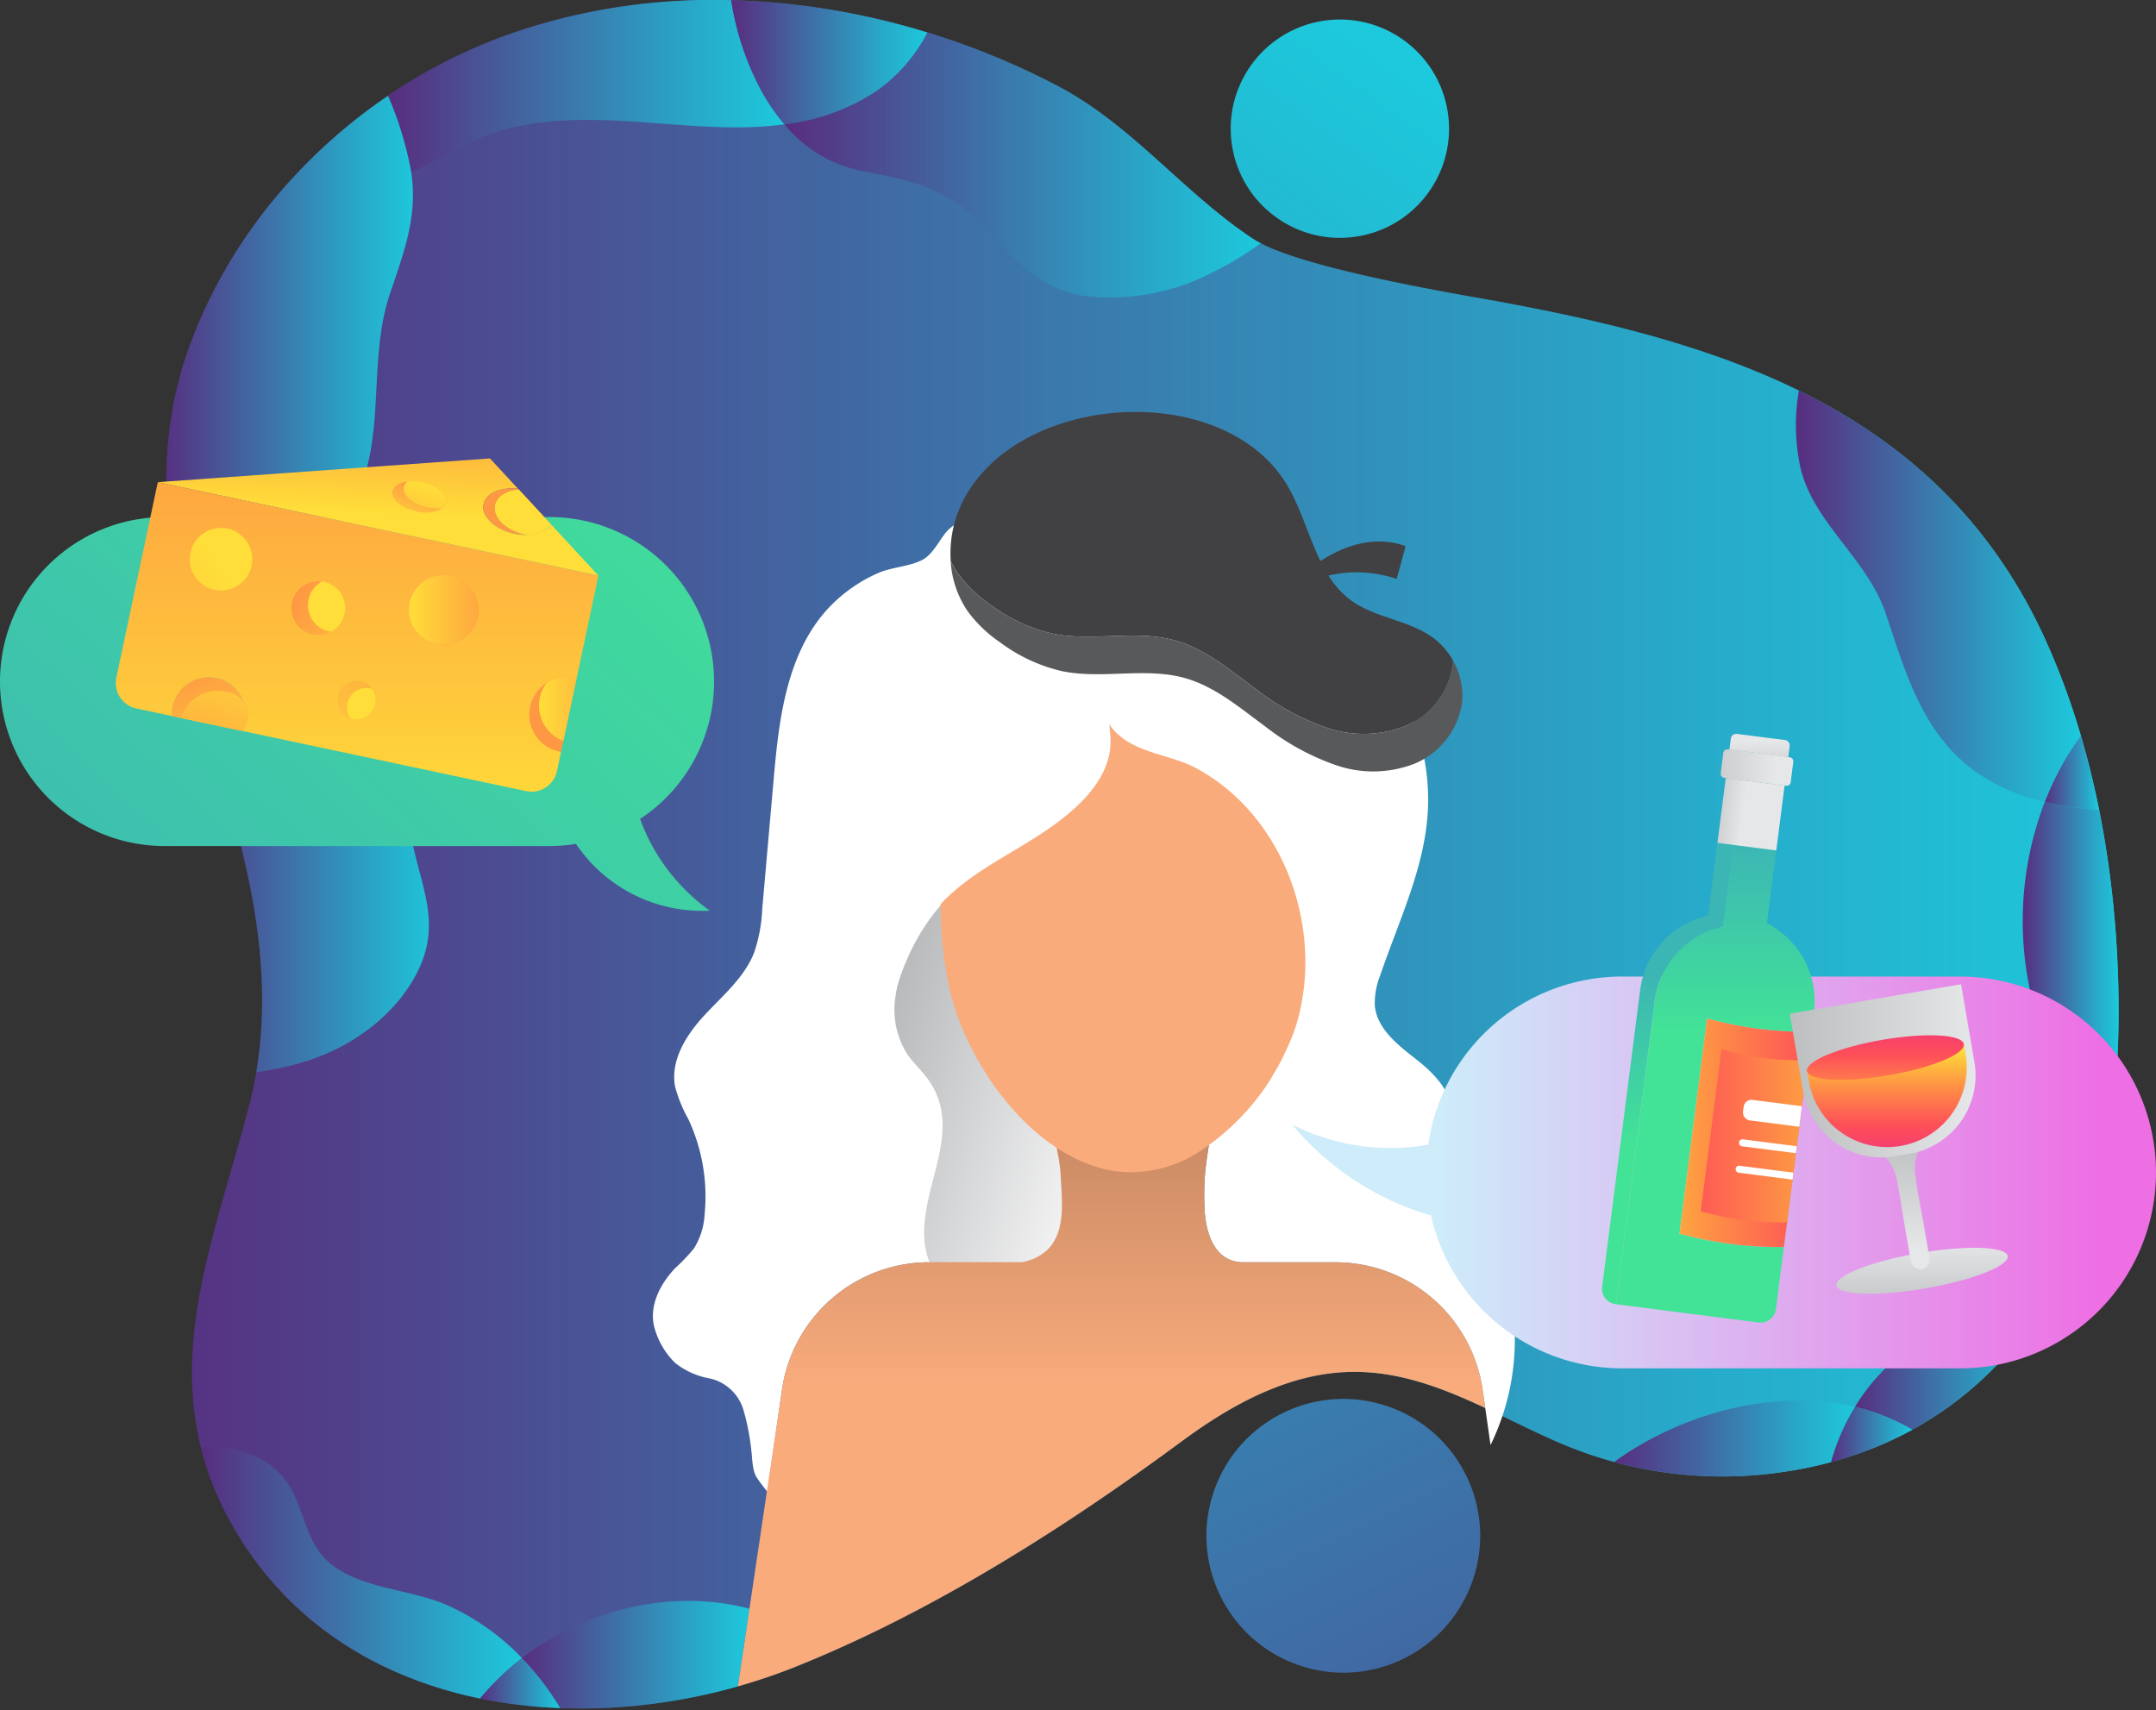 <svg xmlns="http://www.w3.org/2000/svg" xmlns:xlink="http://www.w3.org/1999/xlink" width="252" height="199.917" viewBox="0 0 252 199.917"><rect x="0" y="0" width="252" height="199.917" fill="#333333" stroke="none"/><defs><style>.a{fill:url(#a);}.b{fill:url(#b);}.c{fill:url(#c);}.d{fill:none;}.e{fill:#fff;}.f{fill:url(#r);}.g{fill:url(#s);}.h{fill:#f9ab7c;}.i{fill:#58595b;}.j{fill:#414042;}.k{fill:url(#t);}.l{fill:url(#u);}.m{fill:url(#v);}.n{fill:url(#w);}.o{fill:url(#x);}.p{fill:url(#y);}.q{fill:url(#z);}.r{fill:url(#aa);}.s{fill:url(#ab);}.t{fill:url(#ac);}.u{fill:url(#ad);}.v{fill:url(#ae);}.w{fill:url(#af);}.x{fill:url(#ag);}.y{fill:url(#ah);}.z{fill:url(#ai);}.aa{fill:url(#aj);}.ab{fill:url(#ak);}.ac{fill:url(#al);}.ad{fill:url(#am);}.ae{fill:url(#an);}.af{fill:url(#ao);}.ag{fill:url(#ap);}.ah{fill:url(#aq);}.ai{fill:url(#ar);}.aj{fill:url(#as);}.ak{fill:url(#at);}.al{fill:url(#au);}.am{fill:url(#av);}.an{fill:url(#aw);}.ao{fill:url(#ax);}.ap{fill:url(#ay);}.aq{fill:url(#az);}.ar{fill:url(#ba);}.as{fill:url(#bb);}.at{fill:url(#bc);}.au{fill:url(#bd);}.av{fill:url(#be);}.aw{fill:url(#bf);}.ax{fill:url(#bg);}.ay{fill:url(#bh);}.az{fill:url(#bi);}.ba{fill:url(#bj);}.bb{fill:url(#bl);}.bc{fill:url(#bm);}</style><linearGradient id="a" y1="0.5" x2="1" y2="0.5" gradientUnits="objectBoundingBox"><stop offset="0" stop-color="#582d7f"/><stop offset="0.212" stop-color="#4a5094"/><stop offset="0.754" stop-color="#29a6c7"/><stop offset="1" stop-color="#1dc9dc"/></linearGradient><linearGradient id="b" x1="-5.263" y1="6.263" x2="0.781" y2="0.219" xlink:href="#a"/><linearGradient id="c" x1="-1.98" y1="2.98" x2="3.776" y2="-2.776" xlink:href="#a"/><linearGradient id="r" x1="0.024" y1="0.056" x2="1.289" y2="0.977" gradientUnits="objectBoundingBox"><stop offset="0" stop-color="#a7a9ac"/><stop offset="0.833" stop-color="#fff"/></linearGradient><linearGradient id="s" x1="0.5" y1="-0.122" x2="0.5" y2="0.467" gradientUnits="objectBoundingBox"><stop offset="0" stop-color="#bb805d"/><stop offset="1" stop-color="#f9ab7c"/></linearGradient><linearGradient id="t" x1="1.319" y1="0.069" x2="-0.239" y2="0.995" gradientUnits="objectBoundingBox"><stop offset="0" stop-color="#42e397"/><stop offset="1" stop-color="#3cb6b5"/></linearGradient><linearGradient id="u" x1="0.523" y1="0.471" x2="0.709" y2="-0.578" gradientUnits="objectBoundingBox"><stop offset="0" stop-color="#ffde39"/><stop offset="0.327" stop-color="#fec63c"/><stop offset="1" stop-color="#fe9843"/></linearGradient><linearGradient id="v" x1="-1.097" y1="2.122" x2="0.223" y2="0.894" xlink:href="#u"/><linearGradient id="w" x1="-5.655" y1="0.5" x2="1.957" y2="0.5" xlink:href="#u"/><linearGradient id="x" x1="0.884" y1="0.049" x2="1.497" y2="-0.718" xlink:href="#u"/><linearGradient id="y" x1="0.5" y1="1.148" x2="0.5" y2="-0.338" xlink:href="#u"/><linearGradient id="z" x1="-0.829" y1="0.5" x2="5.279" y2="0.5" xlink:href="#u"/><linearGradient id="aa" x1="-10.412" y1="0.5" x2="1" y2="0.5" xlink:href="#u"/><linearGradient id="ab" x1="0.022" y1="1.329" x2="0.727" y2="0.19" xlink:href="#u"/><linearGradient id="ac" x1="-0.235" y1="0.5" x2="1" y2="0.5" xlink:href="#u"/><linearGradient id="ad" x1="0.7" y1="0.187" x2="-1.168" y2="3.109" xlink:href="#u"/><linearGradient id="ae" x1="1.585" y1="2.619" x2="0.005" y2="-0.157" xlink:href="#u"/><linearGradient id="af" x1="-0.182" y1="0.5" x2="1" y2="0.5" xlink:href="#u"/><linearGradient id="ag" x1="1.477" y1="-0.864" x2="-0.512" y2="2.33" xlink:href="#u"/><linearGradient id="ah" x1="2.775" y1="-0.525" x2="1.45" y2="0.131" xlink:href="#u"/><linearGradient id="ai" x1="-0.244" y1="0.5" x2="2.119" y2="0.5" xlink:href="#u"/><linearGradient id="aj" x1="0" y1="0.5" x2="2.363" y2="0.5" xlink:href="#u"/><linearGradient id="ak" x1="1.342" y1="0.017" x2="0.463" y2="0.648" xlink:href="#u"/><linearGradient id="al" x1="-0.331" y1="0.5" x2="1" y2="0.5" xlink:href="#u"/><linearGradient id="am" x1="0" y1="0.5" x2="1.331" y2="0.5" xlink:href="#u"/><linearGradient id="an" x1="2.602" y1="1.992" x2="0.192" y2="0.212" xlink:href="#u"/><linearGradient id="ao" x1="-0.411" y1="0.5" x2="1" y2="0.5" xlink:href="#u"/><linearGradient id="ap" x1="-0.714" y1="1.398" x2="-4.63" y2="4.296" xlink:href="#u"/><linearGradient id="aq" x1="-1.774" y1="2.477" x2="2.66" y2="-1.647" xlink:href="#u"/><linearGradient id="ar" x1="-0.401" y1="0.5" x2="1" y2="0.5" xlink:href="#u"/><linearGradient id="as" x1="1.345" y1="-0.276" x2="3.503" y2="-2.258" xlink:href="#u"/><linearGradient id="at" x1="-0.494" y1="1.297" x2="2.83" y2="-1.262" xlink:href="#u"/><linearGradient id="au" x1="-0.47" y1="0.5" x2="1" y2="0.5" xlink:href="#u"/><linearGradient id="av" x1="0.406" y1="0.571" x2="-3.053" y2="3.165" xlink:href="#u"/><linearGradient id="aw" x1="0.173" y1="0.5" x2="0.939" y2="0.5" gradientUnits="objectBoundingBox"><stop offset="0" stop-color="#ceecfa"/><stop offset="1" stop-color="#ee6ee4"/></linearGradient><linearGradient id="ax" x1="0.5" y1="36.019" x2="0.5" y2="-28.698" xlink:href="#t"/><linearGradient id="ay" x1="0.5" y1="0.658" x2="0.5" y2="0.286" xlink:href="#t"/><linearGradient id="az" x1="0.5" y1="0.396" x2="0.5" y2="-0.006" xlink:href="#t"/><linearGradient id="ba" x1="0.5" y1="-0.328" x2="0.5" y2="0.367" gradientUnits="objectBoundingBox"><stop offset="0" stop-color="#bcbec0"/><stop offset="1" stop-color="#e6e7e8"/></linearGradient><linearGradient id="bb" x1="0.5" y1="2.326" x2="0.5" y2="0.313" xlink:href="#ba"/><linearGradient id="bc" x1="-0.796" y1="0.5" x2="1.796" y2="0.5" xlink:href="#ba"/><linearGradient id="bd" x1="-0.507" y1="0.5" x2="0.759" y2="0.5" xlink:href="#ba"/><linearGradient id="be" x1="-0.134" y1="0.5" x2="2.416" y2="0.5" xlink:href="#aw"/><linearGradient id="bf" x1="-0.568" y1="0.5" x2="1.898" y2="0.5" gradientUnits="objectBoundingBox"><stop offset="0" stop-color="#ffde39"/><stop offset="0.094" stop-color="#fec63c"/><stop offset="0.286" stop-color="#fe9843"/><stop offset="0.415" stop-color="#fe7d4b"/><stop offset="0.652" stop-color="#fe4f59"/><stop offset="1" stop-color="#ed327f"/></linearGradient><linearGradient id="bg" x1="1.788" y1="0.5" x2="-1.265" y2="0.5" xlink:href="#bf"/><linearGradient id="bh" x1="0.5" y1="1.414" x2="0.5" y2="-0.091" xlink:href="#ba"/><linearGradient id="bi" x1="0.5" y1="-0.096" x2="0.5" y2="0.801" xlink:href="#ba"/><linearGradient id="bj" x1="0" y1="0.5" x2="1" y2="0.5" xlink:href="#ba"/><linearGradient id="bl" x1="0.5" y1="0.061" x2="0.5" y2="1.184" xlink:href="#bf"/><linearGradient id="bm" x1="0.5" y1="1.927" x2="0.5" y2="-0.339" xlink:href="#bf"/></defs><g transform="translate(-6866.232 -561.695)"><g transform="translate(6885.666 561.695)"><path class="a" d="M7140.943,596.428c-17.989-3.157-23.763-5.425-25.946-6.872-8.051-5.339-14.039-13.228-22.7-17.782-19.586-10.3-44.134-13.587-65.19-5.7-16.656,6.239-30.55,19.866-36.42,36.327-7.161,20.089,2.072,40.568,6.564,60.112q.173.746.332,1.492c1.9,8.89,2.485,17.929.185,26.819-4.432,17.128-11.617,32.589-1.769,49.538,13.283,22.863,43.269,25.112,65.589,16.173,15.854-6.349,31.362-16.179,45.065-26.3,5.981-4.416,12.888-8.267,20.54-8.18,8.723.1,16.221,5.142,23.993,8.427a48.128,48.128,0,0,0,24.67,3.432c26.518-3.238,39.64-25.387,40.34-50.5.434-15.576-1.965-32.42-8.385-46.685C7195.272,608.868,7168.8,601.317,7140.943,596.428Z" transform="translate(-6988.059 -561.695)"/><circle class="b" cx="12.761" cy="12.761" r="12.761" transform="translate(122.535 4.491) rotate(-9.217)"/><circle class="c" cx="16" cy="16" r="16" transform="translate(117.182 189.325) rotate(-70.67)"/></g><g transform="translate(6885.666 561.696)"><path class="d" d="M6989.189,1002.808q.687.259,1.386.484c-.05-.25-.1-.5-.145-.749Q6989.811,1002.68,6989.189,1002.808Z" transform="translate(-6989.009 -932.222)"/><path class="a" d="M7190.643,561.724a71.871,71.871,0,0,0-26.978,4.355,62.325,62.325,0,0,0-13.136,6.818,40.614,40.614,0,0,1,2.641,8.524q.035.2.066.4c3.6-1.627,7.136-3.906,10.46-4.859,9.179-2.631,18.82-.268,28.155-.378a41.181,41.181,0,0,0,5.023-.352,23.385,23.385,0,0,1-2.463-3.479A33.017,33.017,0,0,1,7190.643,561.724Z" transform="translate(-7124.612 -561.7)"/><path class="a" d="M7405.771,572.874a23.418,23.418,0,0,0,2.463,3.479,24.355,24.355,0,0,0,10.729-3.865,18.969,18.969,0,0,0,5.982-6.864A85.78,85.78,0,0,0,7402,561.848,33.017,33.017,0,0,0,7405.771,572.874Z" transform="translate(-7335.972 -561.824)"/><path class="a" d="M7016.619,640.418a40.587,40.587,0,0,0-2.641-8.524,63.931,63.931,0,0,0-10.166,8.577,59.047,59.047,0,0,0-13.118,20.932c-3.5,9.83-3.083,19.754-1.212,29.616,2.1-.46,4.179-.975,6.223-1.542,4.878-1.354,9.706-3.683,12.772-7.713,5.977-7.857,2.769-17.967,5.731-26.743,1.615-4.786,3.282-9.094,2.477-14.207C7016.665,640.683,7016.644,640.551,7016.619,640.418Z" transform="translate(-6988.062 -620.697)"/><path class="a" d="M8350.977,1149.359a39.006,39.006,0,0,0,7.271,39.826,70.767,70.767,0,0,0,1.312-11.842,121.55,121.55,0,0,0-2.217-27.047A40.139,40.139,0,0,1,8350.977,1149.359Z" transform="translate(-8131.417 -1055.617)"/><path class="a" d="M7024.648,1018.457a19.262,19.262,0,0,0-9.615-7.134c-5.524-1.963-11.586-2.288-17.157-4.086,1.978,10.038,5.393,20.009,7.632,29.747q.172.746.332,1.493c1.626,7.623,2.288,15.355.995,23.009a33.26,33.26,0,0,0,6.572-1.525c5.023-1.75,9.76-5.29,12.213-10.092,2.836-5.552.625-9.677-.563-15.277C7023.831,1028.817,7028.189,1023.9,7024.648,1018.457Z" transform="translate(-6996.31 -936.167)"/><path class="a" d="M7473.043,591.8a88.479,88.479,0,0,0-15.27-6.279,18.966,18.966,0,0,1-5.983,6.864,24.35,24.35,0,0,1-10.729,3.865,15.429,15.429,0,0,0,8.707,5.38c6.377,1.22,10.43,2.046,15.048,7.016,3.441,3.7,6.252,6.99,11.457,7.7a26.176,26.176,0,0,0,14.964-2.852,41.361,41.361,0,0,0,5.495-3.334,10.449,10.449,0,0,1-.993-.576C7487.688,604.245,7481.7,596.355,7473.043,591.8Z" transform="translate(-7368.8 -581.723)"/><path class="a" d="M8364.463,1108.533a40.054,40.054,0,0,0,6.363.936c-.589-2.935-1.3-5.838-2.139-8.685A33.333,33.333,0,0,0,8364.463,1108.533Z" transform="translate(-8144.904 -1014.792)"/><path class="a" d="M8182.507,847.882a23.482,23.482,0,0,0,.165,8.949c1.481,6.493,7.825,10.689,9.983,17.105,2.309,6.859,4.232,13.944,10.41,18.425a22.7,22.7,0,0,0,8.172,3.612,33.337,33.337,0,0,1,4.227-7.748,85.777,85.777,0,0,0-4.029-10.953C8204.943,862.848,8194.721,853.868,8182.507,847.882Z" transform="translate(-7991.679 -802.231)"/><path class="a" d="M8241.832,1522.061a23.291,23.291,0,0,0-16.411,10.957,23.719,23.719,0,0,1,6.7,2.677,41.954,41.954,0,0,0,14.986-13.988A31.21,31.21,0,0,0,8241.832,1522.061Z" transform="translate(-8028.041 -1368.566)"/><path class="a" d="M8048.959,1595.2a48.247,48.247,0,0,0,18.571,1.323,48.928,48.928,0,0,0,6.777-1.31,25.13,25.13,0,0,1,2.8-6.462C8067.61,1586.51,8056.645,1589.594,8048.959,1595.2Z" transform="translate(-7879.728 -1424.301)"/><path class="a" d="M8207.868,1599.1a42.939,42.939,0,0,0,9.5-3.785,23.722,23.722,0,0,0-6.7-2.677A25.164,25.164,0,0,0,8207.868,1599.1Z" transform="translate(-8013.288 -1428.182)"/><path class="a" d="M7042.149,1640.484c-4.132-1.76-9.506-1.8-13.169-4.557-3.044-2.288-3.17-5.927-4.925-9.039-2.011-3.564-6.466-5.3-10.453-4.661a36.212,36.212,0,0,0,3.87,9.385c6.518,11.218,17.056,17.47,28.737,19.876a30.49,30.49,0,0,1,4.9-4.719A27.551,27.551,0,0,0,7042.149,1640.484Z" transform="translate(-7009.528 -1452.944)"/><path class="a" d="M7248.73,1741.513a32.484,32.484,0,0,1,4.463,5.837,67.38,67.38,0,0,0,20.772-2.538l1.349-9.075C7266.375,1733.363,7256.266,1735.715,7248.73,1741.513Z" transform="translate(-7207.149 -1547.688)"/><path class="a" d="M7218.02,1781.492a57.393,57.393,0,0,0,9.361,1.119,32.463,32.463,0,0,0-4.462-5.837A30.452,30.452,0,0,0,7218.02,1781.492Z" transform="translate(-7181.337 -1582.948)"/></g><g transform="translate(6942.546 620.583)"><path class="e" d="M7436.7,1011.2a6.032,6.032,0,0,1-.965-2.726c-.072-2.132,1.833-3.854,2.142-5.965.4-2.707-1.86-5.019-4.015-6.7s-4.611-3.587-4.851-6.312a8.846,8.846,0,0,1,.652-3.565c2.122-6.246,5.108-12.341,5.534-18.924.613-9.464-4.374-18.734-11.653-24.813s-16.6-9.274-25.967-10.754a33.675,33.675,0,0,0-14.467.412,9.137,9.137,0,0,0-3.925,2.023c-1.077,1.093-1.723,2.9-3.168,3.6-1.556.751-3.43.777-5.055,1.48a17.654,17.654,0,0,0-4.683,3c-5.823,5.163-6.854,13.425-7.5,20.755q-.683,7.748-1.365,15.5a18.274,18.274,0,0,1-.945,5.106c-1.143,2.919-3.667,5.021-5.8,7.32s-4.031,5.3-3.438,8.375a16.419,16.419,0,0,0,1.536,3.758,21.359,21.359,0,0,1,1.912,11.13,8.387,8.387,0,0,1-1.244,4,21.617,21.617,0,0,1-2.219,2.328c-1.759,1.86-3.146,4.516-2.353,7.115a9.163,9.163,0,0,0,2.367,3.941,9.04,9.04,0,0,0,4.119,1.83,5.324,5.324,0,0,1,3.887,3.74,26.261,26.261,0,0,1,.9,4.656c.128.958.093,2.383.663,3.215.279.407.591.822.591.822q.3.405.628.8.85-5.948,1.7-11.9a17.394,17.394,0,0,1,17.218-14.925h10.747a5.667,5.667,0,0,0,2.634-1.091c2.713-2.068,2.111-6.144,1.97-9.118-.1-2.031-.754-4-.882-6.027h18.535c-.187,1.96-.585,3.894-.768,5.857a32.488,32.488,0,0,0-.075,3.8c.069,2.808,1,6.582,4.548,6.582H7424.4a17.4,17.4,0,0,1,17.218,14.925l.922,6.438a28.128,28.128,0,0,0,2.813-11.138,18.408,18.408,0,0,0-2.364-10.091C7441.192,1016.625,7438.454,1014.271,7436.7,1011.2Z" transform="translate(-7344.634 -930.859)"/><path class="f" d="M7534.355,1111.752c-3.562,2.527-7.633,4.341-10.9,7.233-5.892,5.207-8.478,13.406-8.408,21.268s2.5,15.5,5.267,22.863l11.036,3.243,7.471-4.147,2.512-61.006C7541.142,1105.568,7537.916,1109.225,7534.355,1111.752Z" transform="translate(-7487.857 -1074.032)"/><path class="g" d="M7476.749,1401.083H7466c-3.552,0-4.479-3.774-4.548-6.582a32.386,32.386,0,0,1,.075-3.8c.182-1.962.581-3.9.768-5.856l-18.536,0c.13,2.032.786,4,.883,6.027.143,2.974.744,7.05-1.97,9.118a5.669,5.669,0,0,1-2.633,1.091h-10.748a17.394,17.394,0,0,0-17.218,14.925l-3.8,25.581-1.348,9.075a67.632,67.632,0,0,0,6.718-2.283q2.153-.862,4.3-1.809c14.352-6.323,28.308-15.286,40.77-24.486,5.981-4.416,12.888-8.267,20.54-8.18,5.354.061,10.245,1.984,15.023,4.221l-.3-2.119A17.394,17.394,0,0,0,7476.749,1401.083Z" transform="translate(-7396.988 -1312.428)"/><path class="h" d="M7600.038,1081.408c-.823-6.037-3.8-12.915-9.506-15.751-4.517-2.245-10.144-2.589-15.087-2.083-17.781,1.821-20.18,20.578-20.079,25.24q.005.2.009.4a46.3,46.3,0,0,0,1.121,10.1c2.155,8.728,9.734,19.385,19.172,20.924a14.672,14.672,0,0,0,9.788-2.171,27.967,27.967,0,0,0,9.742-10.766,44.365,44.365,0,0,0,4.616-17.465,40.7,40.7,0,0,0,.244-8.257C7600.052,1081.523,7600.045,1081.465,7600.038,1081.408Z" transform="translate(-7521.749 -1042.232)"/><path class="e" d="M7673.7,1044.282c-.805,2.663-1.324,5.865.615,8.177,2.468,2.943,6.666,2.936,9.835,4.661a22.362,22.362,0,0,1,2.555,1.625c10.365,7.623,13.433,23.692,6.241,34.429l3.044.3,10.528-22.97-9.571-24.247Z" transform="translate(-7620.605 -1026.189)"/><path class="e" d="M7478.933,1005.983l-24.028,29.67-12.655,34.4,11.765,11.432,4.968,1.167c-2.66-7.074,4.651-14.578-.081-21.284-.715-1.015-1.628-1.875-2.382-2.862a9.706,9.706,0,0,1-1.486-6.935,19.523,19.523,0,0,1,5.474-10.987c2.925-3.049,6.768-5.017,10.318-7.225,4.121-2.562,9.764-6.662,9.321-12.19C7480.148,1021.165,7478.933,1005.983,7478.933,1005.983Z" transform="translate(-7426.679 -993.999)"/></g><g transform="translate(6977.319 609.85)"><g transform="translate(0)"><path class="i" d="M7621.455,984.869a9.149,9.149,0,0,1-5.531,7.135,13.294,13.294,0,0,1-9.151.2,28.508,28.508,0,0,1-8.24-4.483c-2.974-2.181-5.87-4.677-9.381-5.69-4.675-1.348-9.712.145-14.47-.837a19.3,19.3,0,0,1-7.169-3.33,15.633,15.633,0,0,1-3.814-3.633,10.439,10.439,0,0,1-.891-1.534,11.578,11.578,0,0,0,2.016,5.924,15.633,15.633,0,0,0,3.814,3.634,19.3,19.3,0,0,0,7.169,3.329c4.757.982,9.795-.51,14.469.837,3.514,1.013,6.409,3.509,9.381,5.69a28.514,28.514,0,0,0,8.241,4.483,13.3,13.3,0,0,0,9.151-.2,9.146,9.146,0,0,0,5.53-7.135,8.292,8.292,0,0,0-1.085-4.965C7621.487,984.487,7621.476,984.678,7621.455,984.869Z" transform="translate(-7562.779 -955.289)"/><path class="j" d="M7619.144,890.049c-2.886-2.187-6.865-2.339-9.766-4.506-4.011-3-4.731-8.742-7.233-13.139-3.291-5.784-10.069-8.625-17.1-8.82-8.788-.243-17.977,3.642-21.271,11.079a13.509,13.509,0,0,0-1.113,6.317,10.527,10.527,0,0,0,.892,1.534,15.642,15.642,0,0,0,3.814,3.634,19.3,19.3,0,0,0,7.169,3.33c4.757.981,9.795-.511,14.469.837,3.513,1.013,6.409,3.509,9.382,5.69a28.53,28.53,0,0,0,8.239,4.483,13.3,13.3,0,0,0,9.152-.2,9.147,9.147,0,0,0,5.53-7.135c.021-.191.032-.383.039-.574A8.378,8.378,0,0,0,7619.144,890.049Z" transform="translate(-7562.626 -863.574)"/></g><path class="j" d="M7800.829,965.486a15.339,15.339,0,0,1,8.481-3.347,14.9,14.9,0,0,1,5.688.74l1.036-3.831C7808.133,956.2,7800.829,965.486,7800.829,965.486Z" transform="translate(-7762.832 -943.363)"/></g><g transform="translate(6866.232 615.278)"><g transform="translate(0 6.857)"><path class="k" d="M6930.466,940.588h-45.007a19.228,19.228,0,0,0-19.229,19.228h0a19.228,19.228,0,0,0,19.229,19.228h45.007a19.366,19.366,0,0,0,3.087-.248,17.785,17.785,0,0,0,15.632,7.8,22.916,22.916,0,0,1-7.292-8.688c-.33-.691-.611-1.371-.852-2.033a19.209,19.209,0,0,0,8.653-16.059h0A19.229,19.229,0,0,0,6930.466,940.588Z" transform="translate(-6866.231 -940.588)"/></g><g transform="translate(13.527 0)"><g transform="translate(4.914)"><path class="l" d="M7023.479,906.4c-2.266-.48-3.858-2.023-3.556-3.445.273-1.288,2-2.035,4.012-1.808l-3.273-3.539-38.827,2.773,51.5,10.921-5.5-5.946C7027.116,906.334,7025.361,906.795,7023.479,906.4Z" transform="translate(-6981.834 -897.604)"/><g transform="translate(38.052 3.498)"><path class="m" d="M7221.736,921.5c.215-1.014,1.337-1.69,2.784-1.822l-.092-.1c-2.007-.227-3.739.521-4.012,1.808-.3,1.422,1.291,2.964,3.555,3.445a6.443,6.443,0,0,0,1.465.141c-.047-.009-.1-.016-.144-.026C7223.028,924.462,7221.435,922.92,7221.736,921.5Z" transform="translate(-7220.379 -919.535)"/><path class="n" d="M7228.7,922.235c-.3,1.422,1.292,2.964,3.556,3.445.049.01.1.017.144.027a3.627,3.627,0,0,0,2.885-1.185l-3.8-4.109C7230.034,920.545,7228.912,921.221,7228.7,922.235Z" transform="translate(-7227.339 -920.273)"/><path class="o" d="M7228.7,922.235c-.3,1.422,1.292,2.964,3.556,3.445.049.01.1.017.144.027a3.627,3.627,0,0,0,2.885-1.185l-3.8-4.109C7230.034,920.545,7228.912,921.221,7228.7,922.235Z" transform="translate(-7227.339 -920.273)"/></g></g><g transform="translate(0 2.773)"><path class="p" d="M6951.1,937.842a3.033,3.033,0,0,0,2.339,3.6l4.163.883a4.31,4.31,0,1,1,8.151,1.728l33.244,7.051a3.034,3.034,0,0,0,3.6-2.339l.483-2.273c-.075-.012-.152-.026-.228-.042a4.382,4.382,0,0,1,1.818-8.572c.077.016.151.034.225.054l2.551-12.024-51.5-10.921Z" transform="translate(-6951.028 -914.985)"/><path class="q" d="M6997.381,1058.1a4.314,4.314,0,0,0-5.2,4.43l8.151,1.728a4.31,4.31,0,0,0-2.952-6.159Z" transform="translate(-6985.613 -1035.187)"/><path class="r" d="M7254.184,1061.354a4.382,4.382,0,0,0,3.377,5.2c.075.016.152.03.228.042l1.815-8.56c-.073-.02-.149-.038-.226-.054A4.382,4.382,0,0,0,7254.184,1061.354Z" transform="translate(-7205.745 -1035.087)"/></g><g transform="translate(32.324 2.665)"><path class="s" d="M7157.816,917.531c-1.733-.368-2.978-1.429-2.777-2.371a1.125,1.125,0,0,1,.438-.65c-.953.112-1.661.521-1.791,1.132-.2.942,1.044,2,2.777,2.371a3.942,3.942,0,0,0,3.063-.39A5.326,5.326,0,0,1,7157.816,917.531Z" transform="translate(-7153.666 -914.478)"/><path class="t" d="M7164.314,914.436a5.318,5.318,0,0,0-1.709-.093,1.121,1.121,0,0,0-.439.65c-.2.942,1.043,2,2.778,2.371a5.323,5.323,0,0,0,1.709.093,1.121,1.121,0,0,0,.439-.649C7167.292,915.866,7166.048,914.8,7164.314,914.436Z" transform="translate(-7160.792 -914.312)"/><path class="u" d="M7164.314,914.436a5.318,5.318,0,0,0-1.709-.093,1.121,1.121,0,0,0-.439.65c-.2.942,1.043,2,2.778,2.371a5.323,5.323,0,0,0,1.709.093,1.121,1.121,0,0,0,.439-.649C7167.292,915.866,7166.048,914.8,7164.314,914.436Z" transform="translate(-7160.792 -914.312)"/></g><g transform="translate(6.564 8.134)"><path class="v" d="M6997.381,1058.1a4.314,4.314,0,0,0-5.2,4.43l1.157.245a4.308,4.308,0,0,1,7.218-1.878A4.306,4.306,0,0,0,6997.381,1058.1Z" transform="translate(-6992.178 -1040.549)"/><path class="w" d="M7004.508,1068.188a4.308,4.308,0,0,0-5.046,3.066l6.994,1.483a2.727,2.727,0,0,0-1.948-4.549Z" transform="translate(-6998.3 -1049.031)"/><path class="x" d="M7004.508,1068.188a4.308,4.308,0,0,0-5.046,3.066l6.994,1.483a2.727,2.727,0,0,0-1.948-4.549Z" transform="translate(-6998.3 -1049.031)"/><path class="y" d="M7255.331,1063.891a4.359,4.359,0,0,1,.8-1.741,4.38,4.38,0,0,0,1.433,7.988c.075.016.152.03.228.042l.273-1.284A4.383,4.383,0,0,1,7255.331,1063.891Z" transform="translate(-7212.309 -1044.036)"/><path class="z" d="M7262.172,1058.563a4.383,4.383,0,0,0,1.934,6.746l1.543-7.277c-.074-.02-.149-.038-.225-.054A4.367,4.367,0,0,0,7262.172,1058.563Z" transform="translate(-7218.354 -1040.449)"/><path class="aa" d="M7262.172,1058.563a4.383,4.383,0,0,0,1.934,6.746l1.543-7.277c-.074-.02-.149-.038-.225-.054A4.367,4.367,0,0,0,7262.172,1058.563Z" transform="translate(-7218.354 -1040.449)"/><path class="ab" d="M7167.929,986.043a4.061,4.061,0,0,1,2.2-2.815,4.067,4.067,0,1,0,1.4,7.709,4.116,4.116,0,0,1-.469-.071A4.068,4.068,0,0,1,7167.929,986.043Z" transform="translate(-7138.012 -977.689)"/><path class="ac" d="M7181.931,983.392a4.123,4.123,0,0,0-.469-.07,4.061,4.061,0,1,0,.469.07Z" transform="translate(-7149.34 -977.783)"/><path class="ad" d="M7181.931,983.392a4.123,4.123,0,0,0-.469-.07,4.061,4.061,0,1,0,.469.07Z" transform="translate(-7149.34 -977.783)"/><path class="ae" d="M7081.753,989.734a3.141,3.141,0,0,1,1.58-2.114,3.149,3.149,0,1,0,1.054,5.882c-.068-.01-.136-.018-.206-.033A3.15,3.15,0,0,1,7081.753,989.734Z" transform="translate(-7065.769 -981.369)"/><path class="af" d="M7093.808,987.825c-.068-.015-.137-.023-.206-.033a3.149,3.149,0,0,0,.849,5.849c.068.014.136.023.206.033a3.149,3.149,0,0,0-.849-5.849Z" transform="translate(-7076.038 -981.54)"/><path class="ag" d="M7093.808,987.825c-.068-.015-.137-.023-.206-.033a3.149,3.149,0,0,0,.849,5.849c.068.014.136.023.206.033a3.149,3.149,0,0,0-.849-5.849Z" transform="translate(-7076.038 -981.54)"/><path class="ah" d="M7116.107,1060.68a2.248,2.248,0,0,0-1.161,4.336,2.246,2.246,0,0,1,2.526-3.436A2.233,2.233,0,0,0,7116.107,1060.68Z" transform="translate(-7094.057 -1042.759)"/><path class="ai" d="M7123.235,1065.94a2.245,2.245,0,0,0-2.3,3.5,2.345,2.345,0,0,0,.229.061,2.245,2.245,0,0,0,2.3-3.5A2.146,2.146,0,0,0,7123.235,1065.94Z" transform="translate(-7100.048 -1047.18)"/><path class="aj" d="M7123.235,1065.94a2.245,2.245,0,0,0-2.3,3.5,2.345,2.345,0,0,0,.229.061,2.245,2.245,0,0,0,2.3-3.5A2.146,2.146,0,0,0,7123.235,1065.94Z" transform="translate(-7100.048 -1047.18)"/><path class="ak" d="M7011.006,949.175a3.654,3.654,0,1,0-1.673,6.719,3.654,3.654,0,0,1,1.673-6.719Z" transform="translate(-7003.274 -948.598)"/><path class="al" d="M7022.961,952.218a3.654,3.654,0,1,0,1.6,3.835A3.655,3.655,0,0,0,7022.961,952.218Z" transform="translate(-7015.231 -951.64)"/><path class="am" d="M7022.961,952.218a3.654,3.654,0,1,0,1.6,3.835A3.655,3.655,0,0,0,7022.961,952.218Z" transform="translate(-7015.231 -951.64)"/></g></g></g><g transform="translate(7017.27 647.476)"><g transform="translate(0 28.37)"><path class="an" d="M7891.138,1277.3h-39.5a22.9,22.9,0,0,0-22.666,19.641c-.5.093-1.015.175-1.547.239a25.545,25.545,0,0,1-14.356-2.571,33.328,33.328,0,0,0,12.32,9.214,32.6,32.6,0,0,0,3.9,1.392,22.906,22.906,0,0,0,22.346,17.882h39.5a22.9,22.9,0,0,0,22.9-22.9h0A22.9,22.9,0,0,0,7891.138,1277.3Z" transform="translate(-7813.074 -1277.299)"/></g><g transform="translate(36.212 0)"><g transform="translate(0 12.748)"><path class="ao" d="M8171.654,1245.39c.169.086.333.176.5.271q-.233-.21-.477-.406Z" transform="translate(-8150.667 -1234.745)"/><path class="ap" d="M8052.483,1187.879a10.243,10.243,0,0,0-7.942,8.7l-4.44,34.677a1.814,1.814,0,0,0,1.569,2.031l.04.005,4.542-35.46a10.244,10.244,0,0,1,7.941-8.7l1.222-9.529-1.842-.236Z" transform="translate(-8040.085 -1179.368)"/><path class="aq" d="M8070.128,1191.526q-.242-.142-.494-.271l.018-.135a10.141,10.141,0,0,0-1.729-1.118l1.092-8.511-5.039-.645-1.221,9.529a10.243,10.243,0,0,0-7.941,8.7l-4.542,35.46,16.674,2.135a1.814,1.814,0,0,0,2.03-1.57l4.441-34.677A10.226,10.226,0,0,0,8070.128,1191.526Z" transform="translate(-8048.647 -1180.61)"/></g><g transform="translate(13.488)"><rect class="ar" width="7.646" height="6.935" transform="translate(0 12.748) rotate(-82.702)"/><path class="as" d="M8139.887,1100.175l-5.6-.718a.643.643,0,0,0-.72.556l-.164,1.276,6.88.881.163-1.276A.643.643,0,0,0,8139.887,1100.175Z" transform="translate(-8132.003 -1099.452)"/><rect class="at" width="3.352" height="6.935" transform="translate(0.971 5.163) rotate(-82.702)"/><path class="au" d="M8135.082,1111.736l-.183-.023-6.879-.881-.181-.023a.475.475,0,0,0-.531.41l-.3,2.385a.474.474,0,0,0,.409.53l.183.023,6.879.881.181.023a.475.475,0,0,0,.531-.41l.3-2.385A.474.474,0,0,0,8135.082,1111.736Z" transform="translate(-8126.624 -1108.994)"/></g><path class="av" d="M8100.077,1308.007q-1.611,12.576-3.222,25.151a43.647,43.647,0,0,0,12.2,1.563q1.61-12.576,3.222-25.152A43.655,43.655,0,0,1,8100.077,1308.007Z" transform="translate(-8087.799 -1274.739)"/><path class="aw" d="M8100.077,1308.007q-1.611,12.576-3.222,25.151a43.647,43.647,0,0,0,12.2,1.563q1.61-12.576,3.222-25.152A43.655,43.655,0,0,1,8100.077,1308.007Z" transform="translate(-8087.799 -1274.739)"/><path class="ax" d="M8114.85,1330.534l-2.426,18.938a33.249,33.249,0,0,0,10.09,1.292l2.426-18.938A33.257,33.257,0,0,1,8114.85,1330.534Z" transform="translate(-8100.884 -1293.672)"/><g transform="translate(15.619 42.778)"><path class="e" d="M8143.441,1368.447l-.067.532a.943.943,0,0,0,.815,1.056l5.76.738.309-2.4-5.76-.738A.944.944,0,0,0,8143.441,1368.447Z" transform="translate(-8142.51 -1367.623)"/><path class="e" d="M8140.484,1396.923l0,.021a.4.4,0,0,0,.344.446l6.3.807.1-.813-6.3-.807A.4.4,0,0,0,8140.484,1396.923Z" transform="translate(-8140.082 -1391.956)"/><path class="e" d="M8138,1416.3l0,.021a.4.4,0,0,0,.346.446l6.3.807.1-.813-6.3-.807A.4.4,0,0,0,8138,1416.3Z" transform="translate(-8137.996 -1408.245)"/></g><g transform="translate(21.934 28.517)"><path class="ay" d="M8221.446,1476.677c-5.527.95-9.851,2.644-9.656,3.784s4.837,1.295,10.366.345,9.853-2.644,9.656-3.784S8226.977,1475.727,8221.446,1476.677Z" transform="translate(-8206.329 -1444.497)"/><path class="az" d="M8250.857,1412.592c-.224-1.3-.488-2.6-.711-3.9-.112-.643-.211-1.289-.292-1.937a5.886,5.886,0,0,1-.048-1.8,4.429,4.429,0,0,1,.577-1.521l-4.324.743a5.518,5.518,0,0,1,1,1.238,6.956,6.956,0,0,1,.709,2.206c.3,1.5.5,3.021.762,4.53q.362,2.108.726,4.217l0,.014c.306,1.78,2.494,1.4,2.19-.376Q8251.149,1414.3,8250.857,1412.592Z" transform="translate(-8235.137 -1383.459)"/><path class="ba" d="M8197.634,1282.935l-20.021,3.439,1.562,9.089a9.292,9.292,0,0,0,10.731,7.585l1.706-.293a9.292,9.292,0,0,0,7.585-10.731Z" transform="translate(-8177.607 -1282.183)"/><path class="ay" d="M8187.3,1278.917c-5.529.95-9.876,2.514-9.706,3.495s4.786,1.005,10.315.056,9.875-2.514,9.706-3.495S8192.825,1277.967,8187.3,1278.917Z" transform="translate(-8177.585 -1278.22)"/><path class="bb" d="M8208.475,1325.936l-18.333,3.149.224,1.3a9.3,9.3,0,1,0,18.332-3.148Z" transform="translate(-8188.139 -1318.324)"/><path class="bc" d="M8199.063,1320.878c-5.063.869-9.005,2.5-8.809,3.646s4.459,1.368,9.52.5,9.007-2.5,8.811-3.646S8204.126,1320.009,8199.063,1320.878Z" transform="translate(-8188.229 -1313.628)"/></g></g></g></g></svg>